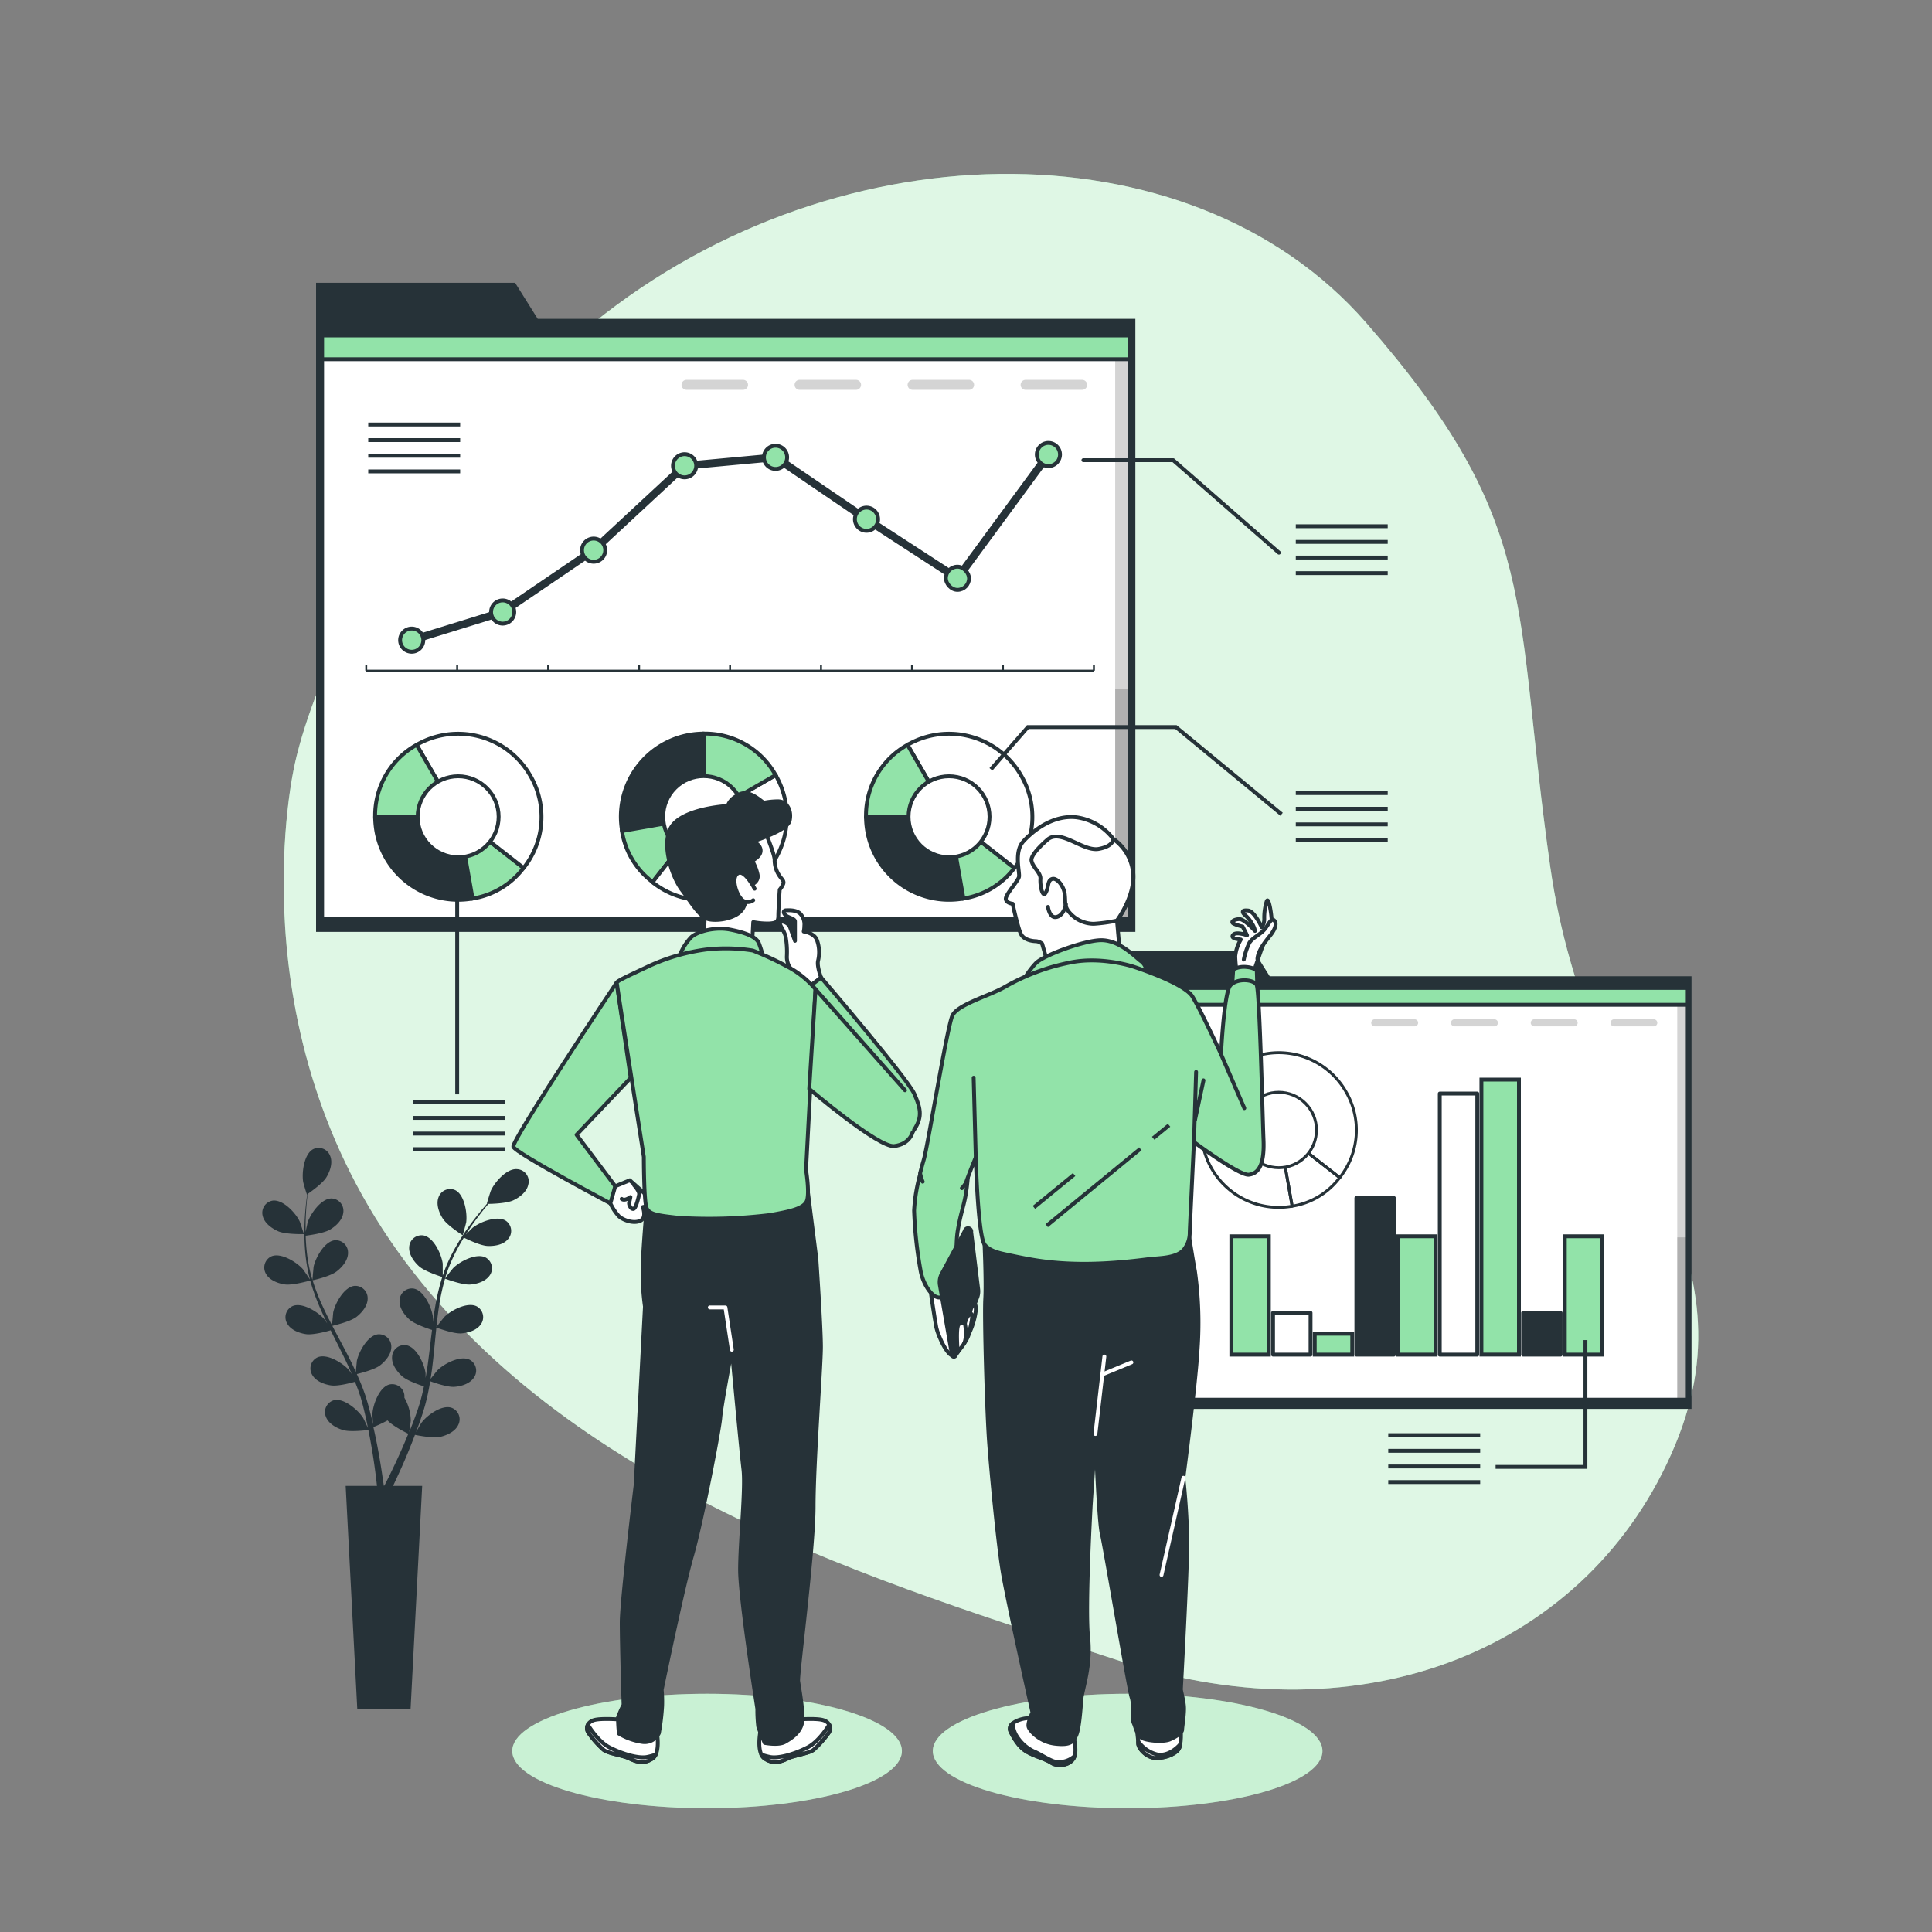 <svg xmlns="http://www.w3.org/2000/svg" xmlns:xlink="http://www.w3.org/1999/xlink" viewBox="0 0 500 500"><rect x="0" y="0" width="500" height="500" fill="#808080" stroke="none"/><defs><clipPath id="freepik--clip-path--inject-61"><rect x="289.22" y="255.67" width="147.56" height="106.57" style="fill:#fff;stroke:#263238;stroke-linecap:round;stroke-linejoin:round"></rect></clipPath><clipPath id="freepik--clip-path-2--inject-61"><rect x="83.37" y="86.8" width="209.06" height="150.99" style="fill:#fff;stroke:#263238;stroke-linecap:round;stroke-linejoin:round"></rect></clipPath></defs><g id="freepik--background-simple--inject-61"><path d="M76.21,198.15s-16,68.58,28.66,128.34,122.63,83,185.27,103.45,121.31-3.17,143.32-55.81-22.45-81-32.25-149.75-2-88.55-47.7-140.9-139.55-51.1-203,2.64S76.21,198.15,76.21,198.15Z" style="fill:#92E3A9"></path><path d="M76.21,198.15s-16,68.58,28.66,128.34,122.63,83,185.27,103.45,121.31-3.17,143.32-55.81-22.45-81-32.25-149.75-2-88.55-47.7-140.9-139.55-51.1-203,2.64S76.21,198.15,76.21,198.15Z" style="fill:#fff;opacity:0.7"></path></g><g id="freepik--Graphics--inject-61"><polygon points="328.6 252.65 324.47 246.06 288.11 246.06 288.11 252.65 288.11 255.02 288.11 364.63 437.76 364.63 437.76 252.65 328.6 252.65" style="fill:#263238"></polygon><rect x="289.22" y="255.67" width="147.56" height="106.57" style="fill:#fff"></rect><g style="clip-path:url(#freepik--clip-path--inject-61)"><rect x="434.07" y="254.76" width="3.43" height="108.29" style="opacity:0.17"></rect><rect x="434.07" y="320.23" width="3.43" height="41.94" style="opacity:0.17"></rect><rect x="288.63" y="254.23" width="148.34" height="5.8" style="fill:#92E3A9;stroke:#263238;stroke-miterlimit:10"></rect></g><rect x="289.22" y="255.67" width="147.56" height="106.57" style="fill:none;stroke:#263238;stroke-linecap:round;stroke-linejoin:round"></rect><g style="opacity:0.17"><path d="M366.1,265.61H355.78a.9.9,0,0,1-.91-.91h0a.91.91,0,0,1,.91-.91H366.1a.91.91,0,0,1,.91.91h0A.91.91,0,0,1,366.1,265.61Z"></path><path d="M386.75,265.61H376.42a.91.91,0,0,1-.91-.91h0a.91.91,0,0,1,.91-.91h10.33a.91.91,0,0,1,.91.91h0A.91.91,0,0,1,386.75,265.61Z"></path><path d="M407.39,265.61H397.07a.91.91,0,0,1-.91-.91h0a.91.91,0,0,1,.91-.91h10.32a.91.91,0,0,1,.91.91h0A.9.9,0,0,1,407.39,265.61Z"></path><path d="M428,265.61H417.72a.91.91,0,0,1-.92-.91h0a.92.92,0,0,1,.92-.91H428a.91.91,0,0,1,.91.91h0A.91.91,0,0,1,428,265.61Z"></path></g><rect x="404.97" y="319.95" width="9.71" height="30.63" style="fill:#92E3A9;stroke:#263238;stroke-miterlimit:10"></rect><rect x="394.18" y="339.77" width="9.71" height="10.81" style="fill:#263238;stroke:#263238;stroke-linecap:round;stroke-linejoin:round"></rect><rect x="383.39" y="279.4" width="9.71" height="71.17" style="fill:#92E3A9;stroke:#263238;stroke-miterlimit:10"></rect><rect x="372.61" y="283.01" width="9.71" height="67.57" style="fill:#fff;stroke:#263238;stroke-linecap:round;stroke-linejoin:round"></rect><rect x="361.82" y="319.95" width="9.71" height="30.63" style="fill:#92E3A9;stroke:#263238;stroke-miterlimit:10"></rect><rect x="351.03" y="310.04" width="9.71" height="40.54" style="fill:#263238;stroke:#263238;stroke-linecap:round;stroke-linejoin:round"></rect><rect x="340.25" y="345.17" width="9.71" height="5.41" style="fill:#92E3A9;stroke:#263238;stroke-miterlimit:10"></rect><rect x="329.46" y="339.77" width="9.71" height="10.81" style="fill:#fff;stroke:#263238;stroke-linecap:round;stroke-linejoin:round"></rect><rect x="318.67" y="319.95" width="9.71" height="30.63" style="fill:#92E3A9;stroke:#263238;stroke-miterlimit:10"></rect><path d="M330.94,292.45l3.47,19.71a20,20,0,0,1-23.49-19.71Z" style="fill:none;stroke:#263238;stroke-linecap:round;stroke-linejoin:round;stroke-width:0.75px"></path><path d="M330.94,292.45l15.77,12.32a19.09,19.09,0,0,1-12.3,7.39Z" style="fill:none;stroke:#263238;stroke-miterlimit:10;stroke-width:0.75px"></path><path d="M330.94,292.45l-10-17.33a20,20,0,0,1,27.34,7.32,19.7,19.7,0,0,1-1.56,22.33Z" style="fill:none;stroke:#263238;stroke-linecap:round;stroke-linejoin:round;stroke-width:0.75px"></path><circle cx="330.94" cy="292.45" r="9.76" transform="translate(-109.86 319.66) rotate(-45)" style="fill:#fff;stroke:#263238;stroke-linecap:round;stroke-linejoin:round;stroke-width:0.75px"></circle><line x1="359.28" y1="371.42" x2="383.07" y2="371.42" style="fill:none;stroke:#263238;stroke-miterlimit:10"></line><line x1="359.28" y1="375.47" x2="383.07" y2="375.47" style="fill:none;stroke:#263238;stroke-miterlimit:10"></line><line x1="359.28" y1="379.52" x2="383.07" y2="379.52" style="fill:none;stroke:#263238;stroke-miterlimit:10"></line><line x1="359.28" y1="383.56" x2="383.07" y2="383.56" style="fill:none;stroke:#263238;stroke-miterlimit:10"></line><polyline points="410.31 346.81 410.31 379.63 387.06 379.63" style="fill:none;stroke:#263238;stroke-miterlimit:10"></polyline><polygon points="139.16 82.52 133.31 73.19 81.8 73.19 81.8 82.52 81.8 85.88 81.8 241.17 293.83 241.17 293.83 82.52 139.16 82.52" style="fill:#263238"></polygon><rect x="83.37" y="86.8" width="209.06" height="150.99" style="fill:#fff"></rect><g style="clip-path:url(#freepik--clip-path-2--inject-61)"><rect x="288.61" y="85.5" width="4.85" height="153.43" style="opacity:0.17"></rect><rect x="288.61" y="178.27" width="4.85" height="59.42" style="opacity:0.17"></rect><rect x="82.54" y="84.76" width="210.17" height="8.21" style="fill:#92E3A9;stroke:#263238;stroke-miterlimit:10"></rect></g><rect x="83.37" y="86.8" width="209.06" height="150.99" style="fill:none;stroke:#263238;stroke-linecap:round;stroke-linejoin:round"></rect><g style="opacity:0.17"><path d="M192.3,100.89H177.67a1.29,1.29,0,0,1-1.29-1.29h0a1.29,1.29,0,0,1,1.29-1.29H192.3a1.29,1.29,0,0,1,1.29,1.29h0A1.29,1.29,0,0,1,192.3,100.89Z"></path><path d="M221.55,100.89H206.93a1.29,1.29,0,0,1-1.29-1.29h0a1.29,1.29,0,0,1,1.29-1.29h14.62a1.29,1.29,0,0,1,1.29,1.29h0A1.29,1.29,0,0,1,221.55,100.89Z"></path><path d="M250.8,100.89H236.18a1.29,1.29,0,0,1-1.29-1.29h0a1.29,1.29,0,0,1,1.29-1.29H250.8a1.29,1.29,0,0,1,1.29,1.29h0A1.29,1.29,0,0,1,250.8,100.89Z"></path><path d="M280.06,100.89H265.43a1.29,1.29,0,0,1-1.29-1.29h0a1.29,1.29,0,0,1,1.29-1.29h14.63a1.29,1.29,0,0,1,1.29,1.29h0A1.29,1.29,0,0,1,280.06,100.89Z"></path></g><line x1="94.78" y1="173.57" x2="283.1" y2="173.57" style="fill:none;stroke:#263238;stroke-miterlimit:10;stroke-width:0.5px"></line><line x1="94.78" y1="173.57" x2="94.78" y2="172.11" style="fill:none;stroke:#263238;stroke-miterlimit:10;stroke-width:0.5px"></line><line x1="118.32" y1="173.57" x2="118.32" y2="172.11" style="fill:none;stroke:#263238;stroke-miterlimit:10;stroke-width:0.5px"></line><line x1="141.86" y1="173.57" x2="141.86" y2="172.11" style="fill:none;stroke:#263238;stroke-miterlimit:10;stroke-width:0.5px"></line><line x1="165.4" y1="173.57" x2="165.4" y2="172.11" style="fill:none;stroke:#263238;stroke-miterlimit:10;stroke-width:0.5px"></line><line x1="188.94" y1="173.57" x2="188.94" y2="172.11" style="fill:none;stroke:#263238;stroke-miterlimit:10;stroke-width:0.5px"></line><line x1="212.48" y1="173.57" x2="212.48" y2="172.11" style="fill:none;stroke:#263238;stroke-miterlimit:10;stroke-width:0.5px"></line><line x1="236.02" y1="173.57" x2="236.02" y2="172.11" style="fill:none;stroke:#263238;stroke-miterlimit:10;stroke-width:0.5px"></line><line x1="259.56" y1="173.57" x2="259.56" y2="172.11" style="fill:none;stroke:#263238;stroke-miterlimit:10;stroke-width:0.5px"></line><line x1="283.1" y1="173.57" x2="283.1" y2="172.11" style="fill:none;stroke:#263238;stroke-miterlimit:10;stroke-width:0.5px"></line><line x1="130.09" y1="158.39" x2="106.55" y2="165.67" style="fill:none;stroke:#263238;stroke-linecap:round;stroke-miterlimit:10;stroke-width:2px"></line><line x1="153.63" y1="142.38" x2="130.09" y2="158.39" style="fill:none;stroke:#263238;stroke-linecap:round;stroke-miterlimit:10;stroke-width:2px"></line><line x1="177.17" y1="120.54" x2="153.63" y2="142.38" style="fill:none;stroke:#263238;stroke-linecap:round;stroke-miterlimit:10;stroke-width:2px"></line><line x1="200.71" y1="118.36" x2="177.17" y2="120.54" style="fill:none;stroke:#263238;stroke-linecap:round;stroke-miterlimit:10;stroke-width:2px"></line><line x1="224.25" y1="134.37" x2="200.71" y2="118.36" style="fill:none;stroke:#263238;stroke-linecap:round;stroke-miterlimit:10;stroke-width:2px"></line><line x1="247.79" y1="149.66" x2="224.25" y2="134.37" style="fill:none;stroke:#263238;stroke-linecap:round;stroke-miterlimit:10;stroke-width:2px"></line><line x1="271.33" y1="117.63" x2="247.79" y2="149.66" style="fill:none;stroke:#263238;stroke-linecap:round;stroke-miterlimit:10;stroke-width:2px"></line><path d="M106.55,162.67h0a3,3,0,0,1,3,3h0a3,3,0,0,1-3,3h0a3,3,0,0,1-3-3h0A3,3,0,0,1,106.55,162.67Z" style="fill:#92E3A9;stroke:#263238;stroke-miterlimit:10"></path><path d="M130.09,155.39h0a3,3,0,0,1,3,3h0a3,3,0,0,1-3,3h0a3,3,0,0,1-3-3h0A3,3,0,0,1,130.09,155.39Z" style="fill:#92E3A9;stroke:#263238;stroke-miterlimit:10"></path><path d="M153.63,139.38h0a3,3,0,0,1,3,3h0a3,3,0,0,1-3,3h0a3,3,0,0,1-3-3h0A3,3,0,0,1,153.63,139.38Z" style="fill:#92E3A9;stroke:#263238;stroke-miterlimit:10"></path><path d="M177.17,117.54h0a3,3,0,0,1,3,3h0a3,3,0,0,1-3,3h0a3,3,0,0,1-3-3h0A3,3,0,0,1,177.17,117.54Z" style="fill:#92E3A9;stroke:#263238;stroke-miterlimit:10"></path><path d="M200.71,115.36h0a3,3,0,0,1,3,3h0a3,3,0,0,1-3,3h0a3,3,0,0,1-3-3h0A3,3,0,0,1,200.71,115.36Z" style="fill:#92E3A9;stroke:#263238;stroke-miterlimit:10"></path><path d="M224.25,131.37h0a3,3,0,0,1,3,3h0a3,3,0,0,1-3,3h0a3,3,0,0,1-3-3h0A3,3,0,0,1,224.25,131.37Z" style="fill:#92E3A9;stroke:#263238;stroke-miterlimit:10"></path><rect x="244.79" y="146.66" width="6" height="6" rx="3" style="fill:#92E3A9;stroke:#263238;stroke-miterlimit:10"></rect><path d="M271.33,114.63h0a3,3,0,0,1,3,3h0a3,3,0,0,1-3,3h0a3,3,0,0,1-3-3h0A3,3,0,0,1,271.33,114.63Z" style="fill:#92E3A9;stroke:#263238;stroke-miterlimit:10"></path><path d="M182.12,211.34,161,215.07a21.49,21.49,0,0,1,17.43-24.89,22.28,22.28,0,0,1,3.73-.32Z" style="fill:#263238;stroke:#263238;stroke-linecap:round;stroke-linejoin:round"></path><path d="M182.12,211.34,168.9,228.27a20.43,20.43,0,0,1-7.94-13.2Z" style="fill:#92E3A9;stroke:#263238;stroke-miterlimit:10"></path><path d="M182.12,211.34l18.61-10.74A21.49,21.49,0,0,1,192.87,230a21.11,21.11,0,0,1-24-1.68Z" style="fill:#fff;stroke:#263238;stroke-linecap:round;stroke-linejoin:round"></path><path d="M182.12,211.34V189.86a20.88,20.88,0,0,1,18.61,10.74Z" style="fill:#92E3A9;stroke:#263238;stroke-miterlimit:10"></path><circle cx="182.12" cy="211.34" r="10.48" transform="translate(-96.1 190.68) rotate(-45)" style="fill:#fff;stroke:#263238;stroke-linecap:round;stroke-linejoin:round"></circle><path d="M118.57,211.38l3.73,21.16a21.48,21.48,0,0,1-24.89-17.43,22.2,22.2,0,0,1-.33-3.73Z" style="fill:#263238;stroke:#263238;stroke-linecap:round;stroke-linejoin:round"></path><path d="M118.57,211.38l16.93,13.23a20.46,20.46,0,0,1-13.2,7.93Z" style="fill:#92E3A9;stroke:#263238;stroke-miterlimit:10"></path><path d="M118.57,211.38l-10.75-18.61a21.5,21.5,0,0,1,29.36,7.87,21.15,21.15,0,0,1-1.68,24Z" style="fill:#fff;stroke:#263238;stroke-linecap:round;stroke-linejoin:round"></path><path d="M118.57,211.38H97.08a20.88,20.88,0,0,1,10.74-18.61Z" style="fill:#92E3A9;stroke:#263238;stroke-miterlimit:10"></path><circle cx="118.57" cy="211.38" r="10.48" style="fill:#fff;stroke:#263238;stroke-linecap:round;stroke-linejoin:round"></circle><path d="M245.61,211.38l3.73,21.16a21.48,21.48,0,0,1-24.89-17.43,22.2,22.2,0,0,1-.33-3.73Z" style="fill:#263238;stroke:#263238;stroke-linecap:round;stroke-linejoin:round"></path><path d="M245.61,211.38l16.93,13.23a20.46,20.46,0,0,1-13.2,7.93Z" style="fill:#92E3A9;stroke:#263238;stroke-miterlimit:10"></path><path d="M245.61,211.38l-10.75-18.61a21.5,21.5,0,0,1,29.36,7.87,21.15,21.15,0,0,1-1.68,24Z" style="fill:#fff;stroke:#263238;stroke-linecap:round;stroke-linejoin:round"></path><path d="M245.61,211.38H224.12a20.88,20.88,0,0,1,10.74-18.61Z" style="fill:#92E3A9;stroke:#263238;stroke-miterlimit:10"></path><circle cx="245.61" cy="211.38" r="10.48" style="fill:#fff;stroke:#263238;stroke-linecap:round;stroke-linejoin:round"></circle><line x1="95.3" y1="109.86" x2="119.09" y2="109.86" style="fill:none;stroke:#263238;stroke-miterlimit:10"></line><line x1="95.3" y1="113.9" x2="119.09" y2="113.9" style="fill:none;stroke:#263238;stroke-miterlimit:10"></line><line x1="95.3" y1="117.95" x2="119.09" y2="117.95" style="fill:none;stroke:#263238;stroke-miterlimit:10"></line><line x1="95.3" y1="122" x2="119.09" y2="122" style="fill:none;stroke:#263238;stroke-miterlimit:10"></line><polyline points="280.38 119.1 303.63 119.1 330.99 143.03" style="fill:none;stroke:#263238;stroke-linecap:round;stroke-linejoin:round"></polyline><line x1="335.35" y1="136.19" x2="359.14" y2="136.19" style="fill:none;stroke:#263238;stroke-miterlimit:10"></line><line x1="335.35" y1="140.24" x2="359.14" y2="140.24" style="fill:none;stroke:#263238;stroke-miterlimit:10"></line><line x1="335.35" y1="144.29" x2="359.14" y2="144.29" style="fill:none;stroke:#263238;stroke-miterlimit:10"></line><line x1="335.35" y1="148.33" x2="359.14" y2="148.33" style="fill:none;stroke:#263238;stroke-miterlimit:10"></line><line x1="335.35" y1="205.25" x2="359.14" y2="205.25" style="fill:none;stroke:#263238;stroke-miterlimit:10"></line><line x1="335.35" y1="209.3" x2="359.14" y2="209.3" style="fill:none;stroke:#263238;stroke-miterlimit:10"></line><line x1="335.35" y1="213.35" x2="359.14" y2="213.35" style="fill:none;stroke:#263238;stroke-miterlimit:10"></line><line x1="335.35" y1="217.4" x2="359.14" y2="217.4" style="fill:none;stroke:#263238;stroke-miterlimit:10"></line><line x1="106.96" y1="285.26" x2="130.75" y2="285.26" style="fill:none;stroke:#263238;stroke-miterlimit:10"></line><line x1="106.96" y1="289.31" x2="130.75" y2="289.31" style="fill:none;stroke:#263238;stroke-miterlimit:10"></line><line x1="106.96" y1="293.36" x2="130.75" y2="293.36" style="fill:none;stroke:#263238;stroke-miterlimit:10"></line><line x1="106.96" y1="297.4" x2="130.75" y2="297.4" style="fill:none;stroke:#263238;stroke-miterlimit:10"></line><polyline points="256.45 199.1 266.02 188.16 304.32 188.16 331.67 210.73" style="fill:none;stroke:#263238;stroke-miterlimit:10"></polyline><line x1="118.32" y1="231.93" x2="118.32" y2="283.21" style="fill:none;stroke:#263238;stroke-miterlimit:10"></line></g><g id="freepik--Plants--inject-61"><path d="M72,318.65c1.93.85,6.66.74,6.66.74s-1-3.09-1.1-3.28c-1-2.17-4.32-5.75-7-5.39a3.19,3.19,0,0,0-2.56,4C68.45,316.56,70.35,317.93,72,318.65Z" style="fill:#263238"></path><path d="M133.86,302.58c-2.68-.29-5.85,3.37-6.83,5.57-.09.19-1.07,3.31-1,3.31h.06c-.51.57-1,1.19-1.61,1.88-1,1.29-2.22,2.75-3.39,4.43a56.92,56.92,0,0,0-3.51,5.59,40.75,40.75,0,0,0-3,6.75l0,.08c0-.79,0-3,0-3.16-.31-2.38-2.31-6.81-5-7.3a3.2,3.2,0,0,0-3.68,3c-.15,1.89,1.22,3.79,2.56,5,1.51,1.35,5.7,2.66,6,2.76a57.79,57.79,0,0,0-1.77,7.31c-.25,1.44-.47,2.9-.66,4.36,0-.68,0-1.29,0-1.38-.31-2.38-2.3-6.8-4.95-7.29a3.18,3.18,0,0,0-3.67,3c-.16,1.9,1.21,3.79,2.55,5s4.91,2.4,5.85,2.7l-.21,1.68c-.32,2.7-.63,5.4-1,8-.13.93-.3,1.84-.46,2.75,0-.6,0-1.11,0-1.19-.3-2.38-2.3-6.8-5-7.29a3.18,3.18,0,0,0-3.67,3c-.16,1.89,1.22,3.79,2.56,5s4.56,2.28,5.68,2.65c-.2.93-.39,1.85-.63,2.74-.17.61-.29,1.2-.5,1.8l-.57,1.77c-.4,1.11-.81,2.26-1.23,3.33-.29.75-.58,1.46-.87,2.17.15-.92.39-2.73.4-2.89a12.41,12.41,0,0,0-1.66-6,4.05,4.05,0,0,0,0-.7,3.19,3.19,0,0,0-3.9-2.7c-2.6.69-4.25,5.25-4.37,7.65,0,.14.09,1.69.16,2.66-.13-.57-.25-1.12-.39-1.7-.28-1.15-.58-2.29-.91-3.51-.17-.59-.35-1.18-.53-1.78s-.42-1.21-.63-1.82c-.52-1.41-1.11-2.81-1.73-4.2,1-.25,4.57-1.15,6-2.25s2.93-2.88,2.92-4.78a3.19,3.19,0,0,0-3.44-3.26c-2.68.29-5,4.55-5.48,6.91,0,.14-.19,1.87-.26,2.82-.38-.84-.76-1.67-1.18-2.51-1.19-2.41-2.48-4.81-3.75-7.21-.39-.73-.77-1.47-1.15-2.2.36-.09,4.62-1.07,6.22-2.3,1.42-1.09,2.93-2.88,2.92-4.78a3.19,3.19,0,0,0-3.44-3.26c-2.68.29-5,4.55-5.48,6.9,0,.18-.26,2.67-.29,3.3-.84-1.62-1.67-3.24-2.41-4.88a55,55,0,0,1-2.63-6.78c.17,0,4.61-1,6.25-2.31,1.43-1.09,2.94-2.88,2.92-4.78a3.18,3.18,0,0,0-3.43-3.26c-2.68.29-5,4.56-5.49,6.91,0,.18-.27,2.86-.28,3.35,0-.14-.1-.27-.14-.41a40.36,40.36,0,0,1-1.36-7.16c-.15-1.34-.22-2.62-.26-3.87.85-.11,4.71-.62,6.32-1.59s3.23-2.54,3.42-4.43a3.19,3.19,0,0,0-3.06-3.62c-2.69,0-5.46,4-6.2,6.26,0,.13-.31,1.44-.5,2.39,0-.56,0-1.15,0-1.69,0-2,.13-3.9.26-5.55.08-.93.17-1.78.26-2.57.78-.53,3.89-2.73,4.85-4.3s1.7-3.74,1-5.51a3.18,3.18,0,0,0-4.38-1.8c-2.39,1.23-3,6-2.63,8.41,0,.21.94,3.35,1,3.32l.05,0c-.11.76-.21,1.58-.31,2.47-.16,1.65-.33,3.51-.38,5.56a57.26,57.26,0,0,0,.16,6.59,42.09,42.09,0,0,0,1.22,7.28l0,.09c-.42-.67-1.67-2.49-1.78-2.62-1.57-1.81-5.68-4.4-8.16-3.35a3.2,3.2,0,0,0-1.41,4.53c.92,1.66,3.11,2.48,4.88,2.74,2,.29,6.22-.93,6.56-1a56.8,56.8,0,0,0,2.55,7.08c.58,1.34,1.21,2.67,1.85,4-.38-.56-.73-1.06-.79-1.13-1.57-1.81-5.67-4.4-8.15-3.35a3.18,3.18,0,0,0-1.41,4.52c.91,1.67,3.1,2.49,4.88,2.75s5.42-.71,6.37-1l.75,1.53c1.22,2.43,2.45,4.85,3.58,7.26.4.85.77,1.7,1.13,2.55-.34-.5-.63-.92-.68-1-1.58-1.82-5.68-4.4-8.16-3.35a3.18,3.18,0,0,0-1.41,4.52c.92,1.67,3.11,2.49,4.88,2.75s5.07-.62,6.2-.93c.35.88.7,1.76,1,2.63.19.6.42,1.17.58,1.78s.33,1.2.49,1.79c.28,1.15.57,2.33.81,3.46.18.79.33,1.54.48,2.29-.39-.85-1.18-2.5-1.26-2.63-1.28-2-5-5.21-7.55-4.55a3.18,3.18,0,0,0-2.08,4.26c.65,1.78,2.69,2.93,4.4,3.45,1.89.58,6.08.05,6.6,0,.25,1.24.48,2.46.68,3.62.71,4,1.14,7.35,1.41,9.69.05.42.09.79.13,1.15h-8.1l3,57.69h13.8l3-57.69h-7.54l.17-.35c1-2.16,2.47-5.26,4-9.05.49-1.2,1-2.49,1.5-3.81.5.1,4.64.94,6.57.51,1.75-.4,3.87-1.39,4.66-3.12a3.18,3.18,0,0,0-1.76-4.4c-2.55-.86-6.44,2-7.87,4-.08.12-.86,1.46-1.33,2.31l.61-1.63c.4-1.11.78-2.23,1.18-3.43.18-.59.36-1.18.53-1.78s.32-1.24.48-1.87c.35-1.45.63-2.95.88-4.46,1,.36,4.44,1.56,6.24,1.44s4-.79,5.07-2.38a3.17,3.17,0,0,0-1.07-4.61c-2.39-1.24-6.67,1-8.38,2.73-.1.11-1.19,1.46-1.77,2.22.14-.91.29-1.82.4-2.74.34-2.67.59-5.38.85-8.09.08-.82.17-1.65.26-2.47.34.13,4.44,1.65,6.45,1.51,1.79-.13,4-.78,5.07-2.37a3.18,3.18,0,0,0-1.07-4.62c-2.39-1.23-6.67,1-8.38,2.73-.13.13-1.68,2.08-2.06,2.6.2-1.82.4-3.63.68-5.41a56.48,56.48,0,0,1,1.55-7.1c.16.06,4.43,1.67,6.49,1.53,1.79-.13,4-.79,5.08-2.38a3.19,3.19,0,0,0-1.07-4.62c-2.4-1.23-6.68,1-8.39,2.74-.13.13-1.81,2.23-2.08,2.63,0-.13.06-.28.11-.41a39.61,39.61,0,0,1,2.81-6.72c.61-1.2,1.26-2.31,1.92-3.38.77.38,4.28,2.09,6.15,2.16s4.1-.33,5.3-1.8a3.19,3.19,0,0,0-.56-4.71c-2.24-1.49-6.75.3-8.63,1.8-.1.08-1,1-1.73,1.72.31-.47.61-1,.91-1.42,1.13-1.7,2.26-3.18,3.28-4.49.58-.73,1.13-1.39,1.64-2,1,0,4.75-.13,6.42-.91s3.48-2.19,3.87-4A3.17,3.17,0,0,0,133.86,302.58Zm-29.62,71.87c-1.62,3.72-3.11,6.76-4.17,8.87l-.59,1.15H99.3c0-.42-.11-.87-.18-1.37-.33-2.37-.84-5.75-1.64-9.77-.25-1.27-.54-2.62-.85-4a32.8,32.8,0,0,0,3.67-1.73c1.38,1.5,4.91,3.24,5.37,3.46C105.19,372.23,104.71,373.38,104.24,374.45Z" style="fill:#263238"></path><path d="M119.76,319.69s.86-3.14.89-3.34c.33-2.38-.43-7.18-2.85-8.35a3.18,3.18,0,0,0-4.33,1.92c-.65,1.79.17,4,1.15,5.48C115.76,317.17,119.76,319.69,119.76,319.69Z" style="fill:#263238"></path></g><g id="freepik--character-2--inject-61"><ellipse cx="291.83" cy="453.16" rx="50.42" ry="14.81" style="fill:#92E3A9"></ellipse><ellipse cx="291.83" cy="453.16" rx="50.42" ry="14.81" style="fill:#fff;opacity:0.5"></ellipse><path d="M288.13,217.12a14.48,14.48,0,0,0-9.55-5.6c-6.14-.68-11.32,3.55-13.78,6.28s-.82,8-1.09,9.14-3.55,4.63-3.41,5.73,1.77,1.22,1.77,1.22,1.37,6.42,2.19,7.92,3,1.77,3.82,1.77a3,3,0,0,1,1.62.65l1.27,4.43,18.66-4.26-.55-6.14s4.64-6.14,4.23-12.14A12.21,12.21,0,0,0,288.13,217.12Z" style="fill:#fff;stroke:#263238;stroke-linecap:round;stroke-linejoin:round"></path><path d="M284.31,219.71c-4,.68-9.55-5.05-13-2.59,0,0-4.64,3.82-4.36,5.59s2.45,3.14,2.31,4.77.55,5.05,1.37,3.55.41-3.14,1.64-3.55,3,1.78,3.27,3.82-.14,3,.95,4.5a8.33,8.33,0,0,0,6.55,3.28,42.83,42.83,0,0,0,6-.82s4.64-6.14,4.23-12.14a12.21,12.21,0,0,0-5.18-9S288.27,219,284.31,219.71Z" style="fill:#fff;stroke:#263238;stroke-linecap:round;stroke-linejoin:round"></path><path d="M271.21,234.71s.41,3.14,2.32,2.59,2.32-3.27,2.32-3.27" style="fill:none;stroke:#263238;stroke-linecap:round;stroke-linejoin:round"></path><path d="M265.35,252.86a21.39,21.39,0,0,1,2.71-3.57c1.77-1.91,11.81-5.67,16.45-5.95s8.45,3.54,10.63,5.32a3.5,3.5,0,0,1,1.45,3.79,38.56,38.56,0,0,0-16.51-1.37A141.17,141.17,0,0,0,264.53,254Z" style="fill:#92E3A9;stroke:#263238;stroke-linecap:round;stroke-linejoin:round"></path><path d="M240.68,333.09s1.23,8.42,1.64,10.47,3.33,8.68,5,7.11,2.23-6.9,1.41-9.57-2.05-7.59-2.25-8.21S240.68,333.09,240.68,333.09Z" style="fill:#fff;stroke:#263238;stroke-linecap:round;stroke-linejoin:round"></path><path d="M238.34,303.19a43.7,43.7,0,0,0-1.77,10.09,107.06,107.06,0,0,0,1.63,15.28c.56,3.64,3,7.32,4.91,7.23,5.87-.27,3.69-11.18,4.78-17.46s2-6.68,2.59-13.64" style="fill:#92E3A9;stroke:#263238;stroke-linecap:round;stroke-linejoin:round"></path><path d="M266.59,444.64a8.32,8.32,0,0,0-3.43.72c-1.72.79-2.15,1.86-1.57,2.93s1.85,3.65,3.93,4.93,4.93,1.93,6.57,3,4.72.71,5.8-1.22-.22-6.22-.22-6.22a53.05,53.05,0,0,1-7.08-2.29C268.09,445.36,266.59,444.64,266.59,444.64Z" style="fill:#fff;stroke:#263238;stroke-linecap:round;stroke-linejoin:round"></path><path d="M277.89,455a3.66,3.66,0,0,0,.21-.53,6,6,0,0,1-5,1.46c-1.43-.29-4-2.07-5.65-2.72a10.61,10.61,0,0,1-4.51-4.21,7.17,7.17,0,0,1-.85-3,1.71,1.71,0,0,0-.5,2.28c.57,1.07,1.85,3.65,3.93,4.93s4.93,1.93,6.57,3S276.81,456.94,277.89,455Z" style="fill:#fff;stroke:#263238;stroke-linecap:round;stroke-linejoin:round"></path><path d="M294.06,446.47s.5,3.36.5,4.72,2.29,3.79,4.65,3.79,4.71-.93,5.71-2.14.65-5.44.65-5.44S296.27,448.83,294.06,446.47Z" style="fill:#fff;stroke:#263238;stroke-linecap:round;stroke-linejoin:round"></path><path d="M304.92,452.84a3.11,3.11,0,0,0,.53-1.41c-1.14,1.27-3.43,3.12-6,2.62a8.52,8.52,0,0,1-4.88-3.37c0,.19,0,.36,0,.51,0,1.36,2.29,3.79,4.65,3.79S303.92,454.05,304.92,452.84Z" style="fill:#fff;stroke:#263238;stroke-linecap:round;stroke-linejoin:round"></path><path d="M254.71,320.11s.54,11.18.27,16,.41,29.19,1,37.24,2.32,26.19,3.54,33.55,7.68,36.29,7.68,36.29-1.31,2.62-1,3.71,2.94,3.93,6.87,4.37,4.69-.44,5.46-2.19,1.09-6.33,1.31-9.16,2.58-8.6,1.76-16.24.68-34.24.68-34.24l1.23-18.28s.82,22.37,1.64,25.78,7,40.23,7.7,42.3.11,5.78.54,6.66.77,2.83,1.86,3.71,5.78,1.31,7.53.54,3.16-1.74,3.16-2.51.66-4.36.44-6.33-.76-3.6-.76-4.14,1.63-29.59,1.63-37.63-1-17.06-1-17.06,3.14-23.73,3.68-33.28a96.76,96.76,0,0,0-.68-20.19c-.54-2.86-1.5-9-1.5-9s-11.46,3.55-20.46,3.82-12.14.95-17.19-.27-11.73-3-12.27-3.41S254.16,318.2,254.71,320.11Z" style="fill:#263238;stroke:#263238;stroke-linecap:round;stroke-linejoin:round"></path><line x1="283.49" y1="371.12" x2="285.81" y2="351.07" style="fill:none;stroke:#fff;stroke-linecap:round;stroke-linejoin:round"></line><line x1="285.26" y1="355.71" x2="292.81" y2="352.59" style="fill:none;stroke:#fff;stroke-linecap:round;stroke-linejoin:round"></line><line x1="306.27" y1="382.44" x2="300.6" y2="407.59" style="fill:none;stroke:#fff;stroke-linecap:round;stroke-linejoin:round"></line><path d="M324.62,251.06s1.77-5.3,2.41-6.91,2.09-3.37,2.09-5.45-.81-6.75-1.29-5.46a13.86,13.86,0,0,0-.64,4.49,3.79,3.79,0,0,1-.64,2.25s-1.93-4.17-3.53-4.33-1.61.32-1,1A8,8,0,0,1,324,239a5.16,5.16,0,0,1,.8,1.92s-2.73-3.05-4-3.05-2.41.64-1.61,1.13a10,10,0,0,0,2.41.8l1.13,2.25s-2.73-1-3.54-.16S320,243,320,243l1.12.16a10.56,10.56,0,0,0-1.44,4.33,37.32,37.32,0,0,0,.48,4.82Z" style="fill:#fff;stroke:#263238;stroke-linecap:round;stroke-linejoin:round"></path><path d="M321.89,248.33a18.85,18.85,0,0,1,1.45-4.34c.8-1.28,2.73-2.08,3.85-3.37s1.77-3.21,2.57-2.41.16,2.25-.64,3.38-3.53,4-3.7,6.58" style="fill:#fff;stroke:#263238;stroke-linecap:round;stroke-linejoin:round"></path><path d="M318.84,255.71l.32-4.81a5.92,5.92,0,0,1,3.38-.65c2.08.16,2.72,1,2.72,1l.16,5.3Z" style="fill:#92E3A9;stroke:#263238;stroke-linecap:round;stroke-linejoin:round"></path><path d="M248.93,307.5a4.86,4.86,0,0,0,.73-.9s0,.1.06.25c1-3,2.81-7.34,2.81-7.34s.54,20.46,2.32,22.64c1.37,1.7,4,2.18,6,2.61,2.68.57,5.37,1.13,8.08,1.52,9.41,1.36,18.84.81,28.23-.4,2.74-.35,7.26-.17,9.24-2.5a7,7,0,0,0,1.5-4.5c0-.55,1.09-23.33,1.09-23.33s11.73,8.73,14.19,8.46,4.09-2.46,3.82-9-1-38.61-1.78-40.11-5.18-1.77-6.82.14S316,272.8,316,272.8s-5.22-11.35-7.4-14.9-15.41-7.77-15.41-7.77-8.32-2.73-16.37-1A55.65,55.65,0,0,0,260,255.45c-4.09,2.32-12.14,4.5-13.51,7.36s-6.27,33.15-7.36,37.11c-.32,1.13-.68,2.38-1,3.72a10.14,10.14,0,0,0,.66,2.18" style="fill:#92E3A9;stroke:#263238;stroke-linecap:round;stroke-linejoin:round"></path><line x1="298.44" y1="294.58" x2="302.55" y2="291.21" style="fill:none;stroke:#263238;stroke-miterlimit:10"></line><line x1="270.89" y1="317.2" x2="295.12" y2="297.31" style="fill:none;stroke:#263238;stroke-miterlimit:10"></line><line x1="267.58" y1="312.47" x2="277.98" y2="303.97" style="fill:none;stroke:#263238;stroke-miterlimit:10"></line><path d="M249.72,318.53l-6,11.14a4.52,4.52,0,0,0-.48,2.91l3.12,18a.49.49,0,0,0,1,.09l5.56-14.95a4.38,4.38,0,0,0,.24-2l-1.82-14.87A.81.81,0,0,0,249.72,318.53Z" style="fill:#263238;stroke:#263238;stroke-linecap:round;stroke-linejoin:round"></path><line x1="315.99" y1="272.8" x2="322.03" y2="286.79" style="fill:#fff;stroke:#263238;stroke-linecap:round;stroke-linejoin:round"></line><path d="M250.74,345.2a19.28,19.28,0,0,0,1.76-5.73c.21-2.58-.51-2.38-1.13-.93S250.74,345.2,250.74,345.2Z" style="fill:#fff;stroke:#263238;stroke-linecap:round;stroke-linejoin:round"></path><path d="M247.86,349.92s2.47-2.87,2.88-4.72,1.43-5.54.41-5.13-1.44,2.46-1.44,2.46a1.19,1.19,0,0,0-1.85.83C247.45,345,247.86,349.92,247.86,349.92Z" style="fill:#fff;stroke:#263238;stroke-linecap:round;stroke-linejoin:round"></path><path d="M249.71,342.53s.71,3.12-.2,5.19" style="fill:none;stroke:#263238;stroke-linecap:round;stroke-linejoin:round"></path><line x1="309" y1="295.55" x2="309.55" y2="277.41" style="fill:none;stroke:#263238;stroke-linecap:round;stroke-linejoin:round"></line><line x1="309.27" y1="289.82" x2="311.46" y2="279.59" style="fill:none;stroke:#263238;stroke-linecap:round;stroke-linejoin:round"></line><line x1="252.53" y1="299.51" x2="251.98" y2="278.91" style="fill:none;stroke:#263238;stroke-linecap:round;stroke-linejoin:round"></line></g><g id="freepik--character-1--inject-61"><ellipse cx="182.99" cy="453.16" rx="50.42" ry="14.81" style="fill:#92E3A9"></ellipse><ellipse cx="182.99" cy="453.16" rx="50.42" ry="14.81" style="fill:#fff;opacity:0.5"></ellipse><path d="M203.64,247.52a22.57,22.57,0,0,0-.32-5.16c-.49-1.77-1.62-2.9-1.46-3.55s2.1-.16,2.59,1.13,1.29,3.55,1.29,3.55v-5c0-.81-1.94-1-2.58-1.77s-.17-1.13.32-1.13,2.42-.17,3.55.8a4,4,0,0,1,1.13,3.23,6.64,6.64,0,0,1-.16,1.45s2.58.32,3.38,2.1a9.24,9.24,0,0,1,.33,5.48c-.33,1.46.8,4.36.8,4.36l-3.39,2.58s-2.74-2.9-4.19-4.52A5.13,5.13,0,0,1,203.64,247.52Z" style="fill:#fff;stroke:#263238;stroke-linecap:round;stroke-linejoin:round"></path><path d="M212.51,253l-3.39,2.58s18.65,38,20.42,39.31,4,1.62,6.62-1.93,2.26-5.81.48-9.84S212.51,253,212.51,253Z" style="fill:#92E3A9;stroke:#263238;stroke-linecap:round;stroke-linejoin:round"></path><path d="M198.06,215.32s2.41,5.77,2.41,7.22a7.2,7.2,0,0,0,1.08,3.85c.72,1.2,1.57,1.56,1.08,2.52a5.49,5.49,0,0,1-.84,1.32s-.36,5.18-.36,6.86-.84,1.8-2.4,1.92a20.15,20.15,0,0,1-4.09-.36l-.24,4.57s-5.78-.72-8.06-.72h-4.45l.24-7.09a56.29,56.29,0,0,1-3.37-8.18,8.66,8.66,0,0,1,6.5-11.55A40.09,40.09,0,0,1,198.06,215.32Z" style="fill:#fff;stroke:#263238;stroke-linecap:round;stroke-linejoin:round"></path><path d="M194,229.15s2.53-.72,2.05-2.89-1.32-3.12-1.2-3.48,2-1.09,2-2.65-2-2.4-2-2.4,8.9-2.77,9.5-5.3-.6-5.05-3-5.05a19.48,19.48,0,0,0-3.61.36c-.48,0-3.61-3.49-6.37-2.16s-3,3-3,3-10.1.49-13.95,4.57-.6,13.6,2,17.08,4.69,7.22,7.1,7.7,6.86-.24,8.54-2.52.84-5.78.84-5.78Z" style="fill:#263238;stroke:#263238;stroke-linecap:round;stroke-linejoin:round"></path><path d="M195.3,230s-2.53-5.05-4.33-4-.48,5.18.72,6.5a2.27,2.27,0,0,0,3.25.48" style="fill:#fff;stroke:#263238;stroke-linecap:round;stroke-linejoin:round"></path><path d="M175.93,247.19a14.2,14.2,0,0,1,3-4.69c1.8-1.56,6.25-2.64,10-1.92s6.74,1.8,7.46,3.49a30.93,30.93,0,0,1,1.32,4.45s-3.48-1.69-10.34-1.69a36.31,36.31,0,0,0-11.67,1.81Z" style="fill:#92E3A9;stroke:#263238;stroke-linecap:round;stroke-linejoin:round"></path><path d="M160.36,445s-4.57-.36-6.49.12-2.41,2.16-1.56,3.36a26.13,26.13,0,0,0,3.84,4.33c1.2,1,5,1.44,6.73,2.28s3.73,1.57,6,0,1-7.45,1-7.45S164.21,448.6,160.36,445Z" style="fill:#fff;stroke:#263238;stroke-linecap:round;stroke-linejoin:round"></path><path d="M167.33,454.73c-2.16.36-6.13-.72-9.62-2.52-2.45-1.27-4.55-4.21-5.57-5.84a2,2,0,0,0,.17,2.11,26.13,26.13,0,0,0,3.84,4.33c1.2,1,5,1.44,6.73,2.28s3.73,1.57,6,0a2.48,2.48,0,0,0,.82-1A15.53,15.53,0,0,1,167.33,454.73Z" style="fill:#fff;stroke:#263238;stroke-linecap:round;stroke-linejoin:round"></path><path d="M206.38,445s4.57-.36,6.49.12,2.41,2.16,1.57,3.36a26.66,26.66,0,0,1-3.85,4.33c-1.2,1-5.05,1.44-6.73,2.28s-3.73,1.57-6,0-1-7.45-1-7.45S202.53,448.6,206.38,445Z" style="fill:#fff;stroke:#263238;stroke-linecap:round;stroke-linejoin:round"></path><path d="M199.41,454.73c2.16.36,6.13-.72,9.62-2.52,2.45-1.27,4.55-4.21,5.57-5.84a2,2,0,0,1-.16,2.11,26.66,26.66,0,0,1-3.85,4.33c-1.2,1-5.05,1.44-6.73,2.28s-3.73,1.57-6,0a2.48,2.48,0,0,1-.82-1A15.85,15.85,0,0,0,199.41,454.73Z" style="fill:#fff;stroke:#263238;stroke-linecap:round;stroke-linejoin:round"></path><path d="M167.39,312.14s-1,11.19-1.08,16.24a62.84,62.84,0,0,0,.6,9.74l-2.4,46.19s-3.61,29.71-3.61,35.6.48,21.29.48,21.29a30.18,30.18,0,0,0-1.44,3.25,37.9,37.9,0,0,0,.24,4.2,16.24,16.24,0,0,0,6.13,2.17,4.08,4.08,0,0,0,4.21-2.29,58.21,58.21,0,0,0,.84-7,32,32,0,0,0-.12-4.21s5.29-25.86,7.82-34.64,7.1-32.6,7.34-35.72,3-17.68,3-17.68,2.41,26.1,3,31-.87,18.62-.87,26S196,442.27,196,442.27a36.57,36.57,0,0,0,.23,4.51c.24,1,1.67,4.28,1.67,4.28s3.56.71,5.23-.24,4.27-2.61,4.51-5.46-.85-8.62-1.08-10.28,4-33.75,4-45.15,1.9-36.13,1.9-41.35-1.19-22.82-1.19-22.82l-2.14-16.87S189.35,316.34,167.39,312.14Z" style="fill:#263238;stroke:#263238;stroke-linecap:round;stroke-linejoin:round"></path><polyline points="189.4 349.31 187.74 338.36 183.7 338.36" style="fill:none;stroke:#fff;stroke-linecap:round;stroke-linejoin:round"></polyline><path d="M159.58,254.29s-27.21,40.82-26.73,42.48,26.61,15.45,26.61,15.45l-.24-5.23-10-13.31,14-14.73Z" style="fill:#92E3A9;stroke:#263238;stroke-linecap:round;stroke-linejoin:round"></path><path d="M159.22,307l3.76-1.55,4,3.55s1.39,2.91.37,3.15l-1,.24s1.13,2.74-.64,3.55-4.36-.16-5.49-1.13a12.89,12.89,0,0,1-2.26-3.39Z" style="fill:#fff;stroke:#263238;stroke-linecap:round;stroke-linejoin:round"></path><path d="M164.11,306.73s1.46,1.62,1.29,2.42-.8,3.55-1.45,3.71-1.29-1.13-1.13-1.61a13.94,13.94,0,0,0,.33-1.45s-1.46,1.13-2.26.48" style="fill:#fff;stroke:#263238;stroke-linecap:round;stroke-linejoin:round"></path><path d="M194.82,246a44.05,44.05,0,0,0-12.27-.24,51.48,51.48,0,0,0-15,4.45c-3,1.44-7.93,3.61-7.93,4.09s7,45.1,7,45.1,0,11.55.72,13.23,2.89,1.93,8.18,2.53a130.12,130.12,0,0,0,23.82-.72c4.69-.85,8.78-1.57,9.5-3.73s-.24-7.94-.24-7.94L211.05,256a24,24,0,0,0-7.57-6A80.51,80.51,0,0,0,194.82,246Z" style="fill:#92E3A9;stroke:#263238;stroke-linecap:round;stroke-linejoin:round"></path><path d="M234.22,282.16,211.05,256l-1.62,25.8s17.94,15.28,22,14.8,4.76-3.6,4.76-3.6" style="fill:#92E3A9;stroke:#263238;stroke-linecap:round;stroke-linejoin:round"></path></g></svg>